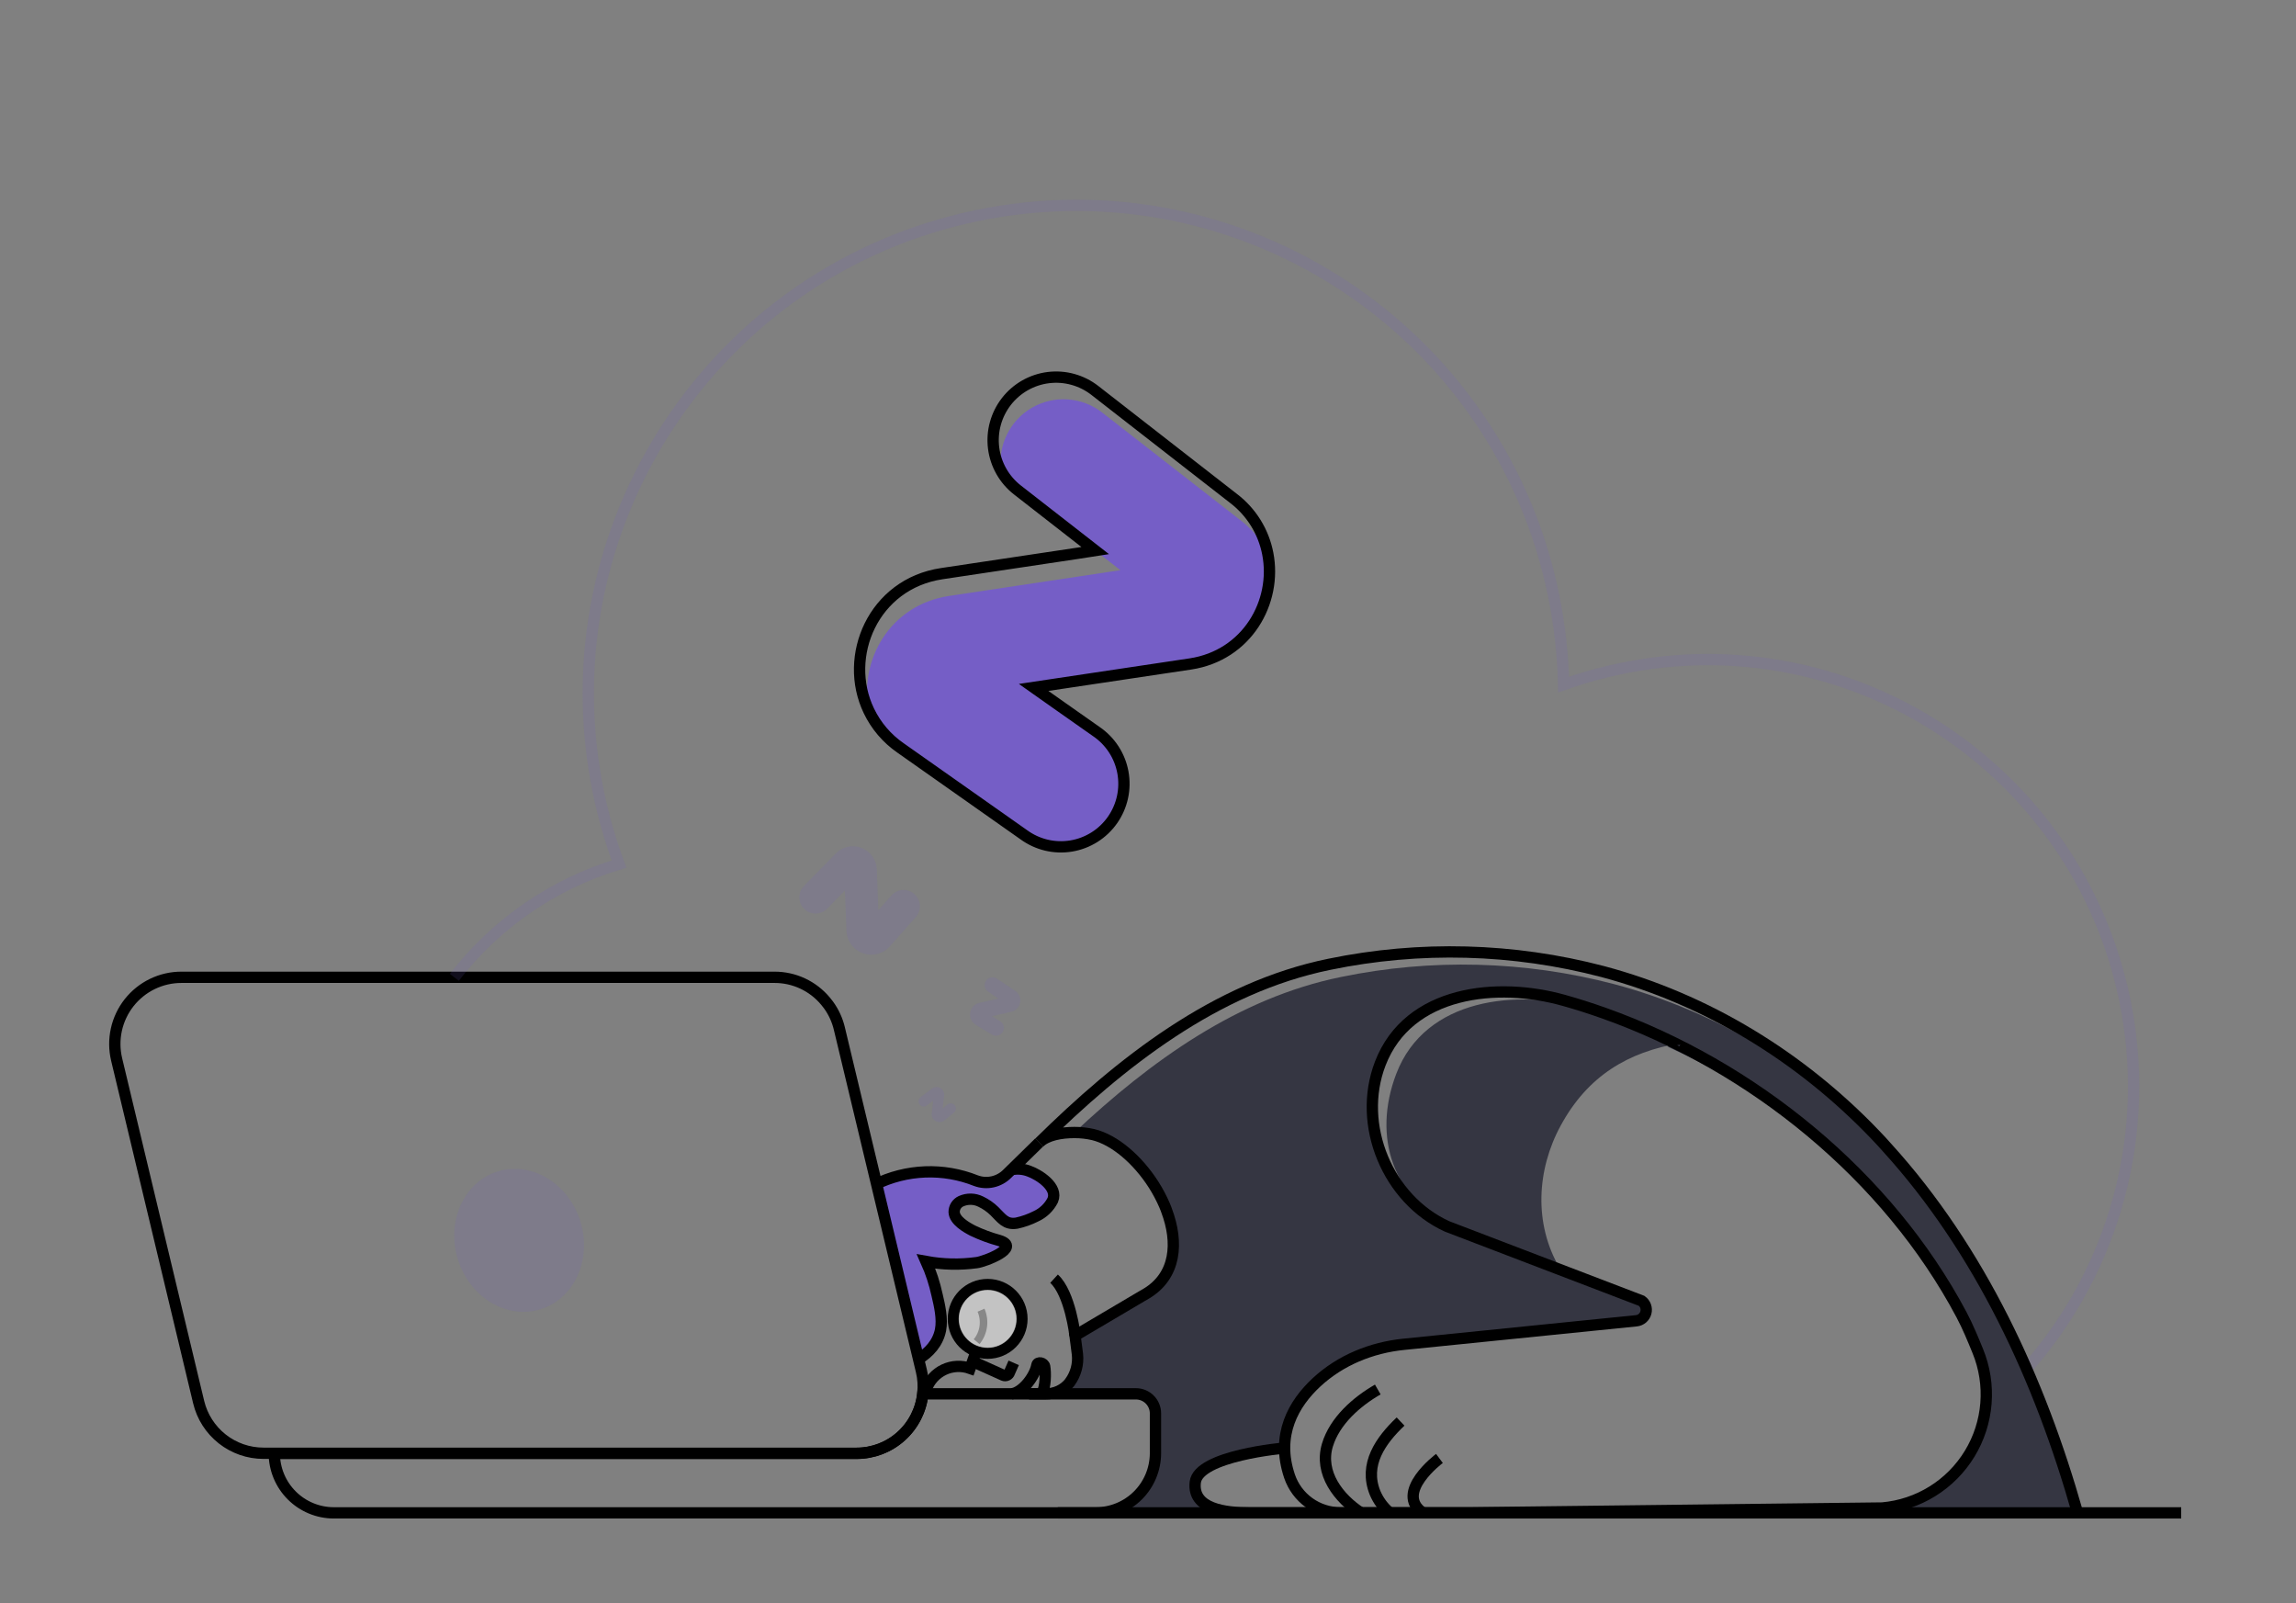 <svg width="318" height="222" viewBox="0 0 318 222" fill="none" xmlns="http://www.w3.org/2000/svg">
    <rect x="0" y="0" width="318" height="222" fill="#808080" stroke="none"/>
    <path d="M287.153 209.479H196.45H202.734L260.101 208.814C270.706 207.891 278.179 197.481 274.15 187.624C273.454 185.921 274.182 185.447 273.32 183.805C264.302 166.81 248.666 152.965 230.947 144.922C231.386 144.84 231.828 144.779 232.279 144.719C228.98 143.065 225.581 141.616 222.103 140.381C220.259 139.722 218.392 139.127 216.529 138.605C207.367 136.021 194.987 137.201 191.089 147.354C187.81 155.877 192.164 166.173 200.352 169.906L215.06 175.533C214.935 175.349 214.824 175.164 214.71 174.97L227.5 179.862C227.754 180.04 227.947 180.291 228.054 180.582C228.161 180.873 228.177 181.19 228.099 181.49C228.021 181.79 227.854 182.06 227.619 182.262C227.384 182.464 227.093 182.589 226.784 182.621L195.722 186.017C191.244 186.469 185.638 188.343 182.337 191.427C179.93 193.655 177.901 196.688 177.92 200.527C175.89 200.68 173.872 200.964 171.878 201.376C168.835 202.032 165.738 203.162 165.518 205.017C165.086 208.741 170.374 209.499 173.707 209.499L152.617 209.416C154.881 209.416 155.161 209.397 156.662 207.901C158.163 206.405 159.842 205.253 159.842 202.987L160.026 195.724C160.026 194.228 160.383 193.019 158.888 193.019H145.532C146.076 193.034 146.613 192.891 147.078 192.609C147.543 192.327 147.917 191.917 148.155 191.427C148.166 191.416 148.173 191.402 148.175 191.386C148.842 190.145 148.995 188.359 148.871 186.669L149.027 186.116L149.427 184.639L157.912 179.642C157.975 179.605 158.037 179.565 158.096 179.521C162.523 176.813 163.076 171.972 161.559 167.643C161.527 167.561 161.508 167.488 161.476 167.417C161.407 167.233 161.343 167.058 161.263 166.883C160.859 165.896 160.357 164.951 159.766 164.063C157.575 160.638 154.395 157.847 151.374 157.118C150.526 156.927 149.66 156.831 148.791 156.832C159.305 146.966 171.417 138.198 185.724 135.282C198.242 132.694 211.188 133.032 223.553 136.269C238.003 140.117 251.016 148.105 261.335 158.894C275.225 173.398 281.722 190.342 287.153 209.479Z"
          fill="#353642"/>
    <path d="M145.835 165.874C145.336 166.857 144.52 167.642 143.519 168.102C142.665 168.532 141.76 168.853 140.826 169.057C139.287 169.314 138.743 168.34 137.761 167.386C137.201 166.844 136.556 166.397 135.853 166.062C135.431 165.854 134.969 165.743 134.499 165.736C134.03 165.729 133.564 165.826 133.137 166.02C132.847 166.15 132.601 166.36 132.429 166.626C132.256 166.892 132.164 167.202 132.164 167.519C132.227 168.687 133.836 169.61 134.746 170.094C135.933 170.656 137.167 171.111 138.435 171.456C141.542 172.411 136.368 174.4 135.28 174.524C132.954 174.84 130.593 174.784 128.284 174.359C128.947 175.841 129.455 177.387 129.801 178.974C130.16 180.492 130.58 182.319 130.284 183.846C129.925 185.641 128.713 186.975 127.219 187.879L121.409 163.621C123.551 162.599 125.881 162.032 128.253 161.954C130.625 161.876 132.987 162.29 135.191 163.169C135.926 163.44 136.724 163.494 137.489 163.325C138.254 163.156 138.954 162.77 139.506 162.214L140.101 161.638C140.929 161.458 141.792 161.526 142.581 161.835C143.99 162.367 146.598 164.076 145.835 165.874Z"
          fill="#755EC6"/>
    <path d="M151.801 193H127.811C127.568 195.264 126.497 197.36 124.804 198.882C123.111 200.404 120.916 201.246 118.64 201.246H37.989C37.994 203.429 38.862 205.521 40.405 207.064C41.947 208.608 44.037 209.478 46.218 209.483H151.794C153.976 209.475 156.065 208.605 157.609 207.062C159.152 205.52 160.024 203.429 160.034 201.246V195.708C160.034 194.99 159.749 194.301 159.241 193.793C158.733 193.285 158.045 193 157.328 193H151.801Z"
          stroke="black" stroke-width="1.565" stroke-miterlimit="10"/>
    <path d="M114.753 139.156C115.462 140.133 115.971 141.24 116.251 142.415L127.616 189.836C127.867 190.865 127.933 191.932 127.81 192.984C127.568 195.249 126.497 197.344 124.804 198.866C123.111 200.389 120.915 201.23 118.639 201.23H36.49C34.416 201.229 32.403 200.529 30.774 199.243C29.146 197.958 27.997 196.161 27.513 194.142L16.16 146.721C15.833 145.362 15.817 143.947 16.116 142.582C16.414 141.217 17.018 139.937 17.882 138.839C18.747 137.742 19.849 136.855 21.106 136.246C22.363 135.637 23.741 135.322 25.138 135.324H107.274C108.623 135.322 109.956 135.618 111.178 136.19C112.4 136.763 113.481 137.598 114.343 138.637L114.753 139.156Z"
          stroke="black" stroke-width="1.565" stroke-miterlimit="10"/>
    <path d="M74.899 181.279C79.577 179.802 82.026 174.34 80.368 169.078C78.71 163.816 73.574 160.747 68.896 162.223C64.218 163.699 61.769 169.162 63.427 174.424C65.085 179.686 70.221 182.755 74.899 181.279Z"
          fill="#755EC6" fill-opacity="0.15"/>
    <path d="M232.729 144.442C225.482 145.654 219.91 148.971 216.171 155.836C212.822 161.978 212.431 169.473 216.002 175.568L201.422 169.973C192.979 166.103 190.009 157.503 193.392 148.672C197.415 138.15 210.179 136.928 219.627 139.607C221.551 140.148 223.472 140.766 225.373 141.447C227.858 142.338 230.31 143.337 232.729 144.442Z"
          fill="#353642"/>
    <path d="M62.925 135.33C68.71 127.849 76.686 122.365 85.739 119.646C84.533 116.404 83.576 113.075 82.877 109.687C75.366 73.125 98.856 37.381 135.379 29.841C171.901 22.301 207.628 45.802 215.159 82.355C216 86.451 216.469 90.615 216.558 94.796C219.167 93.869 221.837 93.125 224.549 92.568C256.467 85.964 287.694 106.517 294.283 138.468C296.143 147.452 295.883 156.746 293.524 165.611C291.165 174.476 286.772 182.669 280.695 189.537"
          stroke="#755EC6" stroke-opacity="0.15" stroke-width="1.565" stroke-miterlimit="10"/>
    <path d="M142.537 193.003H144.792C145.44 193.018 146.083 192.883 146.67 192.607C147.257 192.33 147.771 191.921 148.172 191.412C148.183 191.399 148.19 191.385 148.194 191.37C149.003 190.263 149.372 188.895 149.228 187.532L149.043 186.096L148.891 184.938L149.444 184.62L158.113 179.502L158.698 179.165C162.93 176.673 163.236 172.026 161.576 167.624C161.547 167.545 161.525 167.472 161.496 167.398C161.423 167.214 161.35 167.042 161.28 166.867C160.855 165.889 160.355 164.946 159.782 164.047C157.591 160.619 154.414 157.831 151.39 157.102C150.543 156.909 149.677 156.813 148.808 156.816C146.995 156.816 144.992 157.163 143.939 158.21C155.184 147.138 168.321 136.746 184.122 133.522C196.645 130.938 209.596 131.282 221.964 134.528C236.414 138.375 249.439 146.374 259.758 157.163C260.302 157.729 260.833 158.302 261.348 158.888C274.281 173.114 282.53 191.084 287.742 209.473"
          stroke="black" stroke-width="1.565" stroke-miterlimit="10"/>
    <path d="M146.502 209.483H302.1" stroke="black" stroke-width="1.565" stroke-miterlimit="10"/>
    <path d="M185.674 209.479H203.329" stroke="black" stroke-width="1.043" stroke-miterlimit="10"/>
    <path d="M200.433 169.824C192.241 166.09 187.891 155.794 191.166 147.274C195.071 137.119 207.451 135.938 216.606 138.522C218.476 139.046 220.334 139.638 222.181 140.298C242.765 147.618 261.47 162.815 271.684 182.07C272.546 183.7 273.232 185.374 273.929 187.08C274.868 189.372 275.255 191.852 275.059 194.321C274.863 196.791 274.09 199.179 272.802 201.294C271.514 203.409 269.746 205.191 267.643 206.496C265.54 207.802 263.159 208.593 260.694 208.808L203.33 209.479H185.674C184.114 209.48 182.594 208.991 181.325 208.083C180.057 207.174 179.105 205.891 178.602 204.413C176.665 198.684 179.168 194.362 182.332 191.418C185.633 188.35 189.939 186.596 194.416 186.144L226.642 182.885C226.951 182.854 227.242 182.728 227.478 182.526C227.714 182.324 227.882 182.055 227.96 181.754C228.039 181.454 228.024 181.137 227.917 180.845C227.811 180.554 227.618 180.301 227.364 180.123L200.433 169.824Z"
          stroke="black" stroke-width="1.565" stroke-miterlimit="10"/>
    <path d="M190.825 192.401C187.884 194.094 184.859 196.746 183.848 200.103C182.684 203.97 185.416 207.484 188.52 209.495"
          stroke="black" stroke-width="1.565" stroke-miterlimit="10"/>
    <path d="M193.98 196.838C191.236 199.451 188.857 202.764 190.444 206.704C190.898 207.785 191.604 208.742 192.505 209.492"
          stroke="black" stroke-width="1.565" stroke-miterlimit="10"/>
    <path d="M199.364 201.949C199.364 201.949 193.045 206.65 197.058 209.47" stroke="black" stroke-width="1.565"
          stroke-miterlimit="10"/>
    <path d="M183.146 209.031L183.257 209.483H173.062C169.729 209.483 165.112 208.97 165.547 205.247C165.983 201.523 177.918 200.508 177.918 200.508"
          stroke="black" stroke-width="1.565" stroke-miterlimit="10"/>
    <path d="M164.858 91.938L143.161 95.187L146.942 97.854L154.014 103.522C155.121 104.302 154.844 106.142 155.458 107.259C155.691 108.945 155.426 110.662 154.696 112.2C153.966 113.737 152.803 115.027 151.35 115.912C149.897 116.796 148.217 117.236 146.517 117.176C144.817 117.117 143.172 116.562 141.784 115.578L124.723 103.567C122.84 102.266 121.328 100.495 120.338 98.43C118.942 91.476 123.225 83.742 131.468 82.517L155.184 78.952L151.686 76.234L140.916 67.845C139.993 67.13 139.223 66.237 138.651 65.219C138.412 63.496 138.692 61.74 139.456 60.178C140.22 58.615 141.433 57.316 142.94 56.448C144.446 55.58 146.177 55.181 147.911 55.305C149.645 55.428 151.303 56.066 152.672 57.139L171.886 72.097C173.457 73.305 174.727 74.86 175.597 76.642C176.907 83.364 172.716 90.757 164.858 91.938Z"
          fill="#755EC6"/>
    <path d="M148.894 184.935C148.894 184.935 148.232 179.111 145.99 177.058" stroke="black" stroke-width="1.565"
          stroke-miterlimit="10"/>
    <path d="M121.187 164.028C123.351 162.964 125.715 162.366 128.125 162.272C130.535 162.179 132.938 162.593 135.179 163.487C135.914 163.759 136.713 163.813 137.479 163.644C138.245 163.474 138.947 163.089 139.5 162.532L143.93 158.191"
          stroke="black" stroke-width="1.565" stroke-miterlimit="10"/>
    <path d="M135.268 188.77L138.966 190.434C139.049 190.469 139.137 190.485 139.226 190.483C139.315 190.48 139.403 190.459 139.483 190.42C139.563 190.382 139.635 190.327 139.693 190.259C139.75 190.192 139.793 190.113 139.819 190.027L140.401 188.709"
          stroke="black" stroke-width="1.565" stroke-miterlimit="10"/>
    <path d="M135.872 181.418C136.182 182.13 136.29 182.914 136.183 183.683C136.077 184.453 135.76 185.178 135.268 185.778"
          stroke="black" stroke-width="1.043" stroke-miterlimit="10"/>
    <path d="M144.261 193C144.843 192.137 144.84 190.053 144.69 189.215C144.595 188.684 143.701 188.493 143.606 189.028C143.345 190.52 141.663 192.815 140.108 193"
          stroke="black" stroke-width="1.565" stroke-miterlimit="10"/>
    <path d="M136.793 187.373C139.416 187.373 141.541 185.245 141.541 182.621C141.541 179.997 139.416 177.869 136.793 177.869C134.171 177.869 132.046 179.997 132.046 182.621C132.046 185.245 134.171 187.373 136.793 187.373Z"
          stroke="black" stroke-width="1.565" stroke-miterlimit="10"/>
    <path d="M135.204 187.096L134.358 189.476C133.771 189.267 133.148 189.175 132.526 189.207C131.903 189.238 131.293 189.392 130.729 189.66C130.166 189.928 129.661 190.304 129.243 190.767C128.826 191.231 128.503 191.772 128.294 192.36"
          stroke="black" stroke-width="1.565" stroke-miterlimit="10"/>
    <path opacity="0.53"
          d="M136.794 186.644C139.014 186.644 140.814 184.843 140.814 182.621C140.814 180.399 139.014 178.598 136.794 178.598C134.574 178.598 132.775 180.399 132.775 182.621C132.775 184.843 134.574 186.644 136.794 186.644Z"
          fill="white"/>
    <path d="M127.2 188.191C128.695 187.287 129.903 185.963 130.263 184.161C130.561 182.631 130.142 180.807 129.782 179.289C129.437 177.702 128.929 176.156 128.265 174.674C130.574 175.098 132.936 175.153 135.261 174.836C136.346 174.715 141.523 172.736 138.416 171.771C137.149 171.427 135.916 170.97 134.73 170.406C133.815 169.932 132.209 169.009 132.151 167.838C132.148 167.521 132.236 167.21 132.405 166.943C132.574 166.676 132.818 166.464 133.105 166.332C133.533 166.139 133.999 166.043 134.469 166.051C134.938 166.059 135.4 166.172 135.821 166.38C136.526 166.712 137.171 167.159 137.729 167.704C138.715 168.659 139.252 169.613 140.798 169.368C141.731 169.167 142.634 168.846 143.485 168.414C144.488 167.954 145.306 167.169 145.806 166.186C146.576 164.394 143.962 162.685 142.544 162.172C141.756 161.863 140.894 161.792 140.066 161.969"
          stroke="black" stroke-width="1.565" stroke-miterlimit="10"/>
    <path d="M164.858 91.938L143.161 95.187L146.942 97.854L151.833 101.291C152.793 101.942 153.614 102.778 154.247 103.75C154.882 104.721 155.315 105.81 155.524 106.951C155.733 108.093 155.713 109.264 155.464 110.398C155.216 111.531 154.744 112.604 154.077 113.553C153.409 114.502 152.56 115.309 151.578 115.925C150.596 116.542 149.5 116.957 148.356 117.146C147.212 117.334 146.042 117.293 144.914 117.024C143.786 116.754 142.723 116.263 141.787 115.578L124.727 103.567C122.843 102.266 121.332 100.495 120.341 98.43C116.713 90.891 120.955 80.849 130.435 79.433L149.251 76.613L151.687 76.234L140.916 67.845C140.012 67.141 139.255 66.265 138.689 65.268C138.123 64.27 137.758 63.171 137.616 62.033C137.475 60.895 137.558 59.74 137.862 58.634C138.167 57.529 138.685 56.494 139.39 55.589C140.093 54.684 140.968 53.926 141.965 53.359C142.961 52.793 144.059 52.428 145.196 52.286C146.334 52.145 147.487 52.228 148.592 52.533C149.697 52.837 150.731 53.356 151.636 54.061L170.849 69.019C173.308 70.891 174.994 73.603 175.584 76.639C176.907 83.364 172.716 90.757 164.858 91.938Z"
          stroke="black" stroke-width="1.565" stroke-miterlimit="10"/>
    <path d="M117.234 128.853L117.024 123.306L114.566 125.827C114.148 126.253 113.579 126.496 112.984 126.504C112.387 126.511 111.813 126.281 111.386 125.865C110.959 125.447 110.716 124.878 110.709 124.281C110.702 123.685 110.931 123.11 111.347 122.682L115.752 118.182C116.206 117.717 116.786 117.395 117.42 117.257C118.055 117.119 118.716 117.17 119.322 117.404C119.928 117.638 120.451 118.045 120.829 118.574C121.206 119.103 121.42 119.731 121.444 120.381L121.651 126.04L123.463 123.993C123.659 123.771 123.897 123.59 124.163 123.461C124.429 123.331 124.718 123.255 125.013 123.237C125.309 123.219 125.605 123.26 125.885 123.357C126.164 123.454 126.422 123.605 126.643 123.802C126.865 123.998 127.046 124.236 127.176 124.503C127.305 124.769 127.381 125.058 127.399 125.354C127.417 125.649 127.377 125.945 127.281 126.225C127.184 126.505 127.033 126.764 126.837 126.985L123.266 131.017C122.81 131.538 122.209 131.909 121.54 132.082C120.87 132.256 120.164 132.224 119.514 131.99C118.863 131.757 118.297 131.333 117.891 130.773C117.484 130.214 117.255 129.545 117.234 128.853Z"
          fill="#755EC6" fill-opacity="0.15"/>
    <path d="M135.659 138.86L138.277 138.274L136.861 137.319C136.622 137.157 136.456 136.907 136.4 136.623C136.344 136.339 136.402 136.045 136.563 135.804C136.724 135.564 136.974 135.398 137.258 135.342C137.542 135.287 137.836 135.346 138.076 135.508L140.601 137.198C140.863 137.373 141.067 137.621 141.189 137.911C141.312 138.201 141.346 138.521 141.288 138.831C141.23 139.14 141.083 139.426 140.864 139.652C140.645 139.879 140.365 140.035 140.057 140.104L137.377 140.709L138.512 141.393C138.634 141.467 138.741 141.564 138.826 141.679C138.911 141.794 138.972 141.925 139.006 142.064C139.04 142.203 139.047 142.347 139.025 142.489C139.004 142.63 138.955 142.766 138.881 142.889C138.732 143.136 138.491 143.314 138.21 143.384C137.93 143.454 137.634 143.409 137.386 143.261L135.16 141.915C134.874 141.744 134.646 141.49 134.505 141.187C134.365 140.885 134.318 140.547 134.372 140.217C134.426 139.888 134.577 139.582 134.807 139.34C135.036 139.098 135.333 138.93 135.659 138.86Z"
          fill="#755EC6" fill-opacity="0.15"/>
    <path d="M129.042 154.159L129.255 152.408L128.355 153.076C128.28 153.133 128.194 153.173 128.103 153.196C128.012 153.22 127.917 153.224 127.824 153.211C127.731 153.197 127.641 153.166 127.56 153.117C127.48 153.069 127.409 153.005 127.353 152.93C127.241 152.777 127.193 152.586 127.22 152.399C127.248 152.211 127.348 152.041 127.5 151.927L129.09 150.734C129.255 150.611 129.453 150.538 129.66 150.526C129.866 150.514 130.071 150.563 130.25 150.667C130.428 150.771 130.573 150.925 130.665 151.11C130.757 151.294 130.793 151.503 130.769 151.708L130.552 153.497L131.223 152.943C131.296 152.883 131.38 152.838 131.47 152.81C131.56 152.783 131.654 152.774 131.748 152.783C131.841 152.792 131.932 152.82 132.015 152.864C132.098 152.908 132.172 152.969 132.232 153.041C132.291 153.114 132.336 153.198 132.364 153.288C132.391 153.378 132.4 153.473 132.391 153.566C132.382 153.66 132.355 153.751 132.31 153.834C132.266 153.917 132.205 153.99 132.133 154.05L130.81 155.139C130.641 155.273 130.435 155.355 130.22 155.373C130.004 155.391 129.788 155.345 129.599 155.24C129.409 155.135 129.255 154.976 129.156 154.784C129.057 154.591 129.018 154.374 129.042 154.159Z"
          fill="#755EC6" fill-opacity="0.15"/>
    <path d="M232.728 144.661L232.595 144.887C232.493 144.824 232.387 144.769 232.277 144.722L232.728 144.661Z"
          fill="#353642"/>
</svg>
